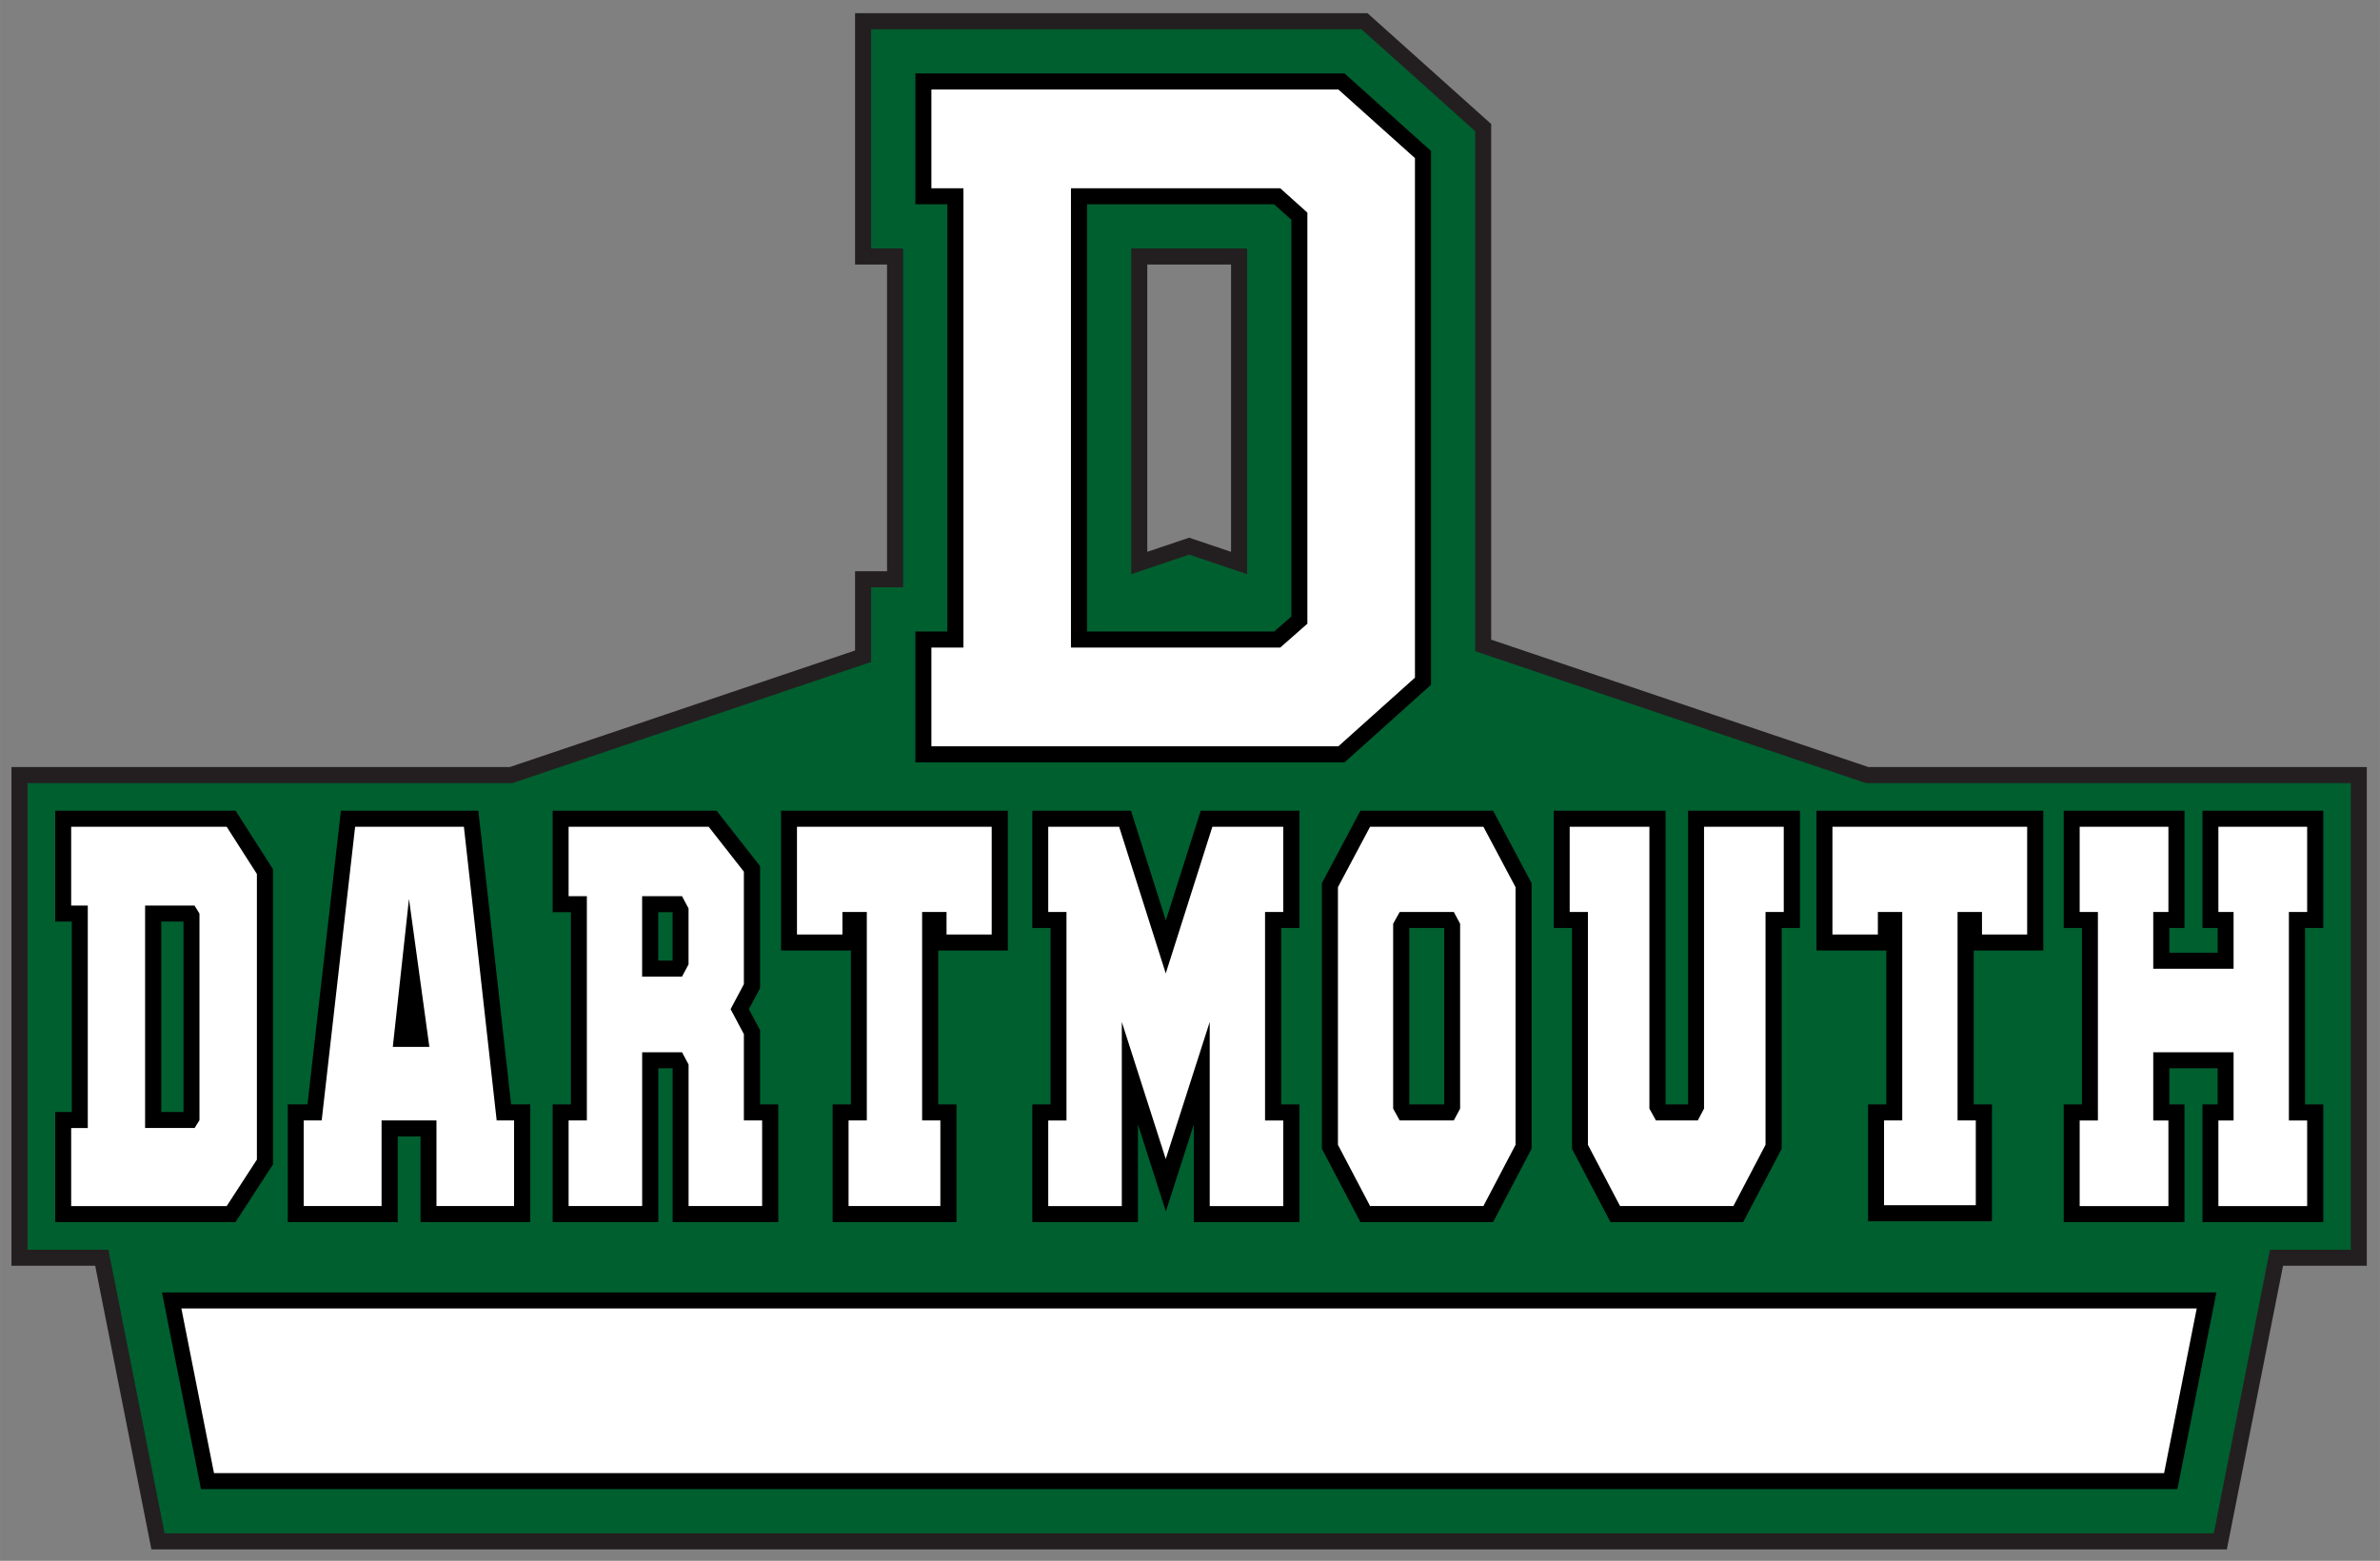 <?xml version="1.0" encoding="UTF-8" standalone="no"?>
<svg xmlns:rdf="http://www.w3.org/1999/02/22-rdf-syntax-ns#" xmlns="http://www.w3.org/2000/svg" xml:space="preserve" height="127.03" viewBox="0 0 193.669 127.031" width="193.67" version="1.1" xmlns:cc="http://creativecommons.org/ns#" xmlns:dc="http://purl.org/dc/elements/1.1/"><rect x="0" y="0" width="193.669" height="127.031" fill="#808080" stroke="none"/><g transform="matrix(1.25 0 0 -1.25 -158.94 737.01)"><g transform="translate(.739 .739)"><path d="m215.04 588.01h-32.963v-16.366h2.082v-19.97h-2.082v-5.159c-1.326-0.447-22.167-7.486-22.479-7.59h-32.44v-32.471h5.451c0.304-1.531 3.66-18.469 3.66-18.469h135.11s3.354 16.938 3.658 18.469h5.453v32.471h-32.445c-0.31 0.105-23.224 7.843-24.556 8.294v33.574l-8.053 7.217h-0.399zm-8.488-16.366v-18.705c-1.109 0.375-2.727 0.921-2.727 0.921s-1.617-0.546-2.727-0.921v18.705h5.454" fill="#231f20"/><path d="m69.953 1.305v17.848h2.603v27.572h-2.603v6.08l-29.188 9.857h-39.461v37.979h6.582l4.574 23.084h166.75l4.572-23.084h6.582v-37.979h-39.463l-31.789-10.736v-42.32l-9.26-8.301h-39.898zm21.166 17.848h9.43v26.506l-4.715-1.594-4.715 1.592v-26.504z" transform="matrix(.8 0 0 -.8 127.16 588.01)" fill="#005f2f"/><path d="m73.555 4.904v10.648h2.602v34.771h-2.602v10.65h34.922l7.035-6.312v-43.449l-7.035-6.309h-0.502-34.42zm13.967 10.648h15.221c0.344 0.309 1.109 0.994 1.406 1.262v32.285c-0.505 0.445-1.392 1.223-1.395 1.225h-15.232v-34.771zm22.248 49.355-3.135 5.898v21.617l3.131 5.967h10.801l3.129-5.967v-21.617l-3.135-5.898h-0.783-10.008zm-106.21 0.004v9.021h1.35v15.496h-1.35v8.961h14.67l3.051-4.697v-24.018l-3.045-4.764h-0.715-13.961zm23.246 0s-2.481 21.804-2.719 23.9h-1.605v9.578h8.947v-6.969h1.857v6.969h8.924v-9.576h-1.553c-0.234-2.101-2.668-23.902-2.668-23.902h-1.166-10.018zm17.232 0v8.258h1.486v15.645h-1.486v9.576h8.598v-12.518h1.156c0.004 0.007 0.006 0.012 0.01 0.02v12.498h8.596v-9.576h-1.484v-6.047s-0.591-1.108-0.91-1.707c0.319-0.598 0.91-1.709 0.91-1.709v-9.934l-3.537-4.506h-0.633-12.705zm18.584 0v11.377h5.684v12.525h-1.486v9.576h10.08v-9.576h-1.484v-12.525h5.662v-11.377h-1.305-17.15zm20.447 0v9.541h1.484v14.361h-1.484v9.576h8.596v-7.949c0.422 1.316 2.272 7.084 2.272 7.084s1.851-5.766 2.273-7.082v7.947h8.596v-9.576h-1.486v-14.361h1.486v-9.541h-1.307-6.725s-1.714 5.395-2.838 8.93c-1.124-3.535-2.838-8.93-2.838-8.93h-8.029zm42.434 0v9.541h1.482v17.971l3.131 5.967h10.801l3.131-5.967v-17.971h1.486v-9.541h-1.307-7.793v23.902h-1.836v-23.902h-9.096zm21.379 0v11.377h5.68v12.525h-1.482v9.508h10.08v-9.508h-1.484v-12.525h5.662v-11.377h-1.305-17.15zm20.119 0v9.541h1.484v14.361h-1.484v9.576h9.828v-9.576h-1.232v-2.941h3.93v2.941h-1.236v9.576h9.83v-9.576h-1.484v-14.361h1.484v-9.541h-1.305-8.525v9.541h1.236v2.016h-3.93v-2.016h1.232v-9.541h-9.828zm-114.37 8.258h1.156c0.004 0.006 0.006 0.01 0.01 0.018v3.9l-0.01 0.021h-1.156v-3.939zm-40.445 0.764h1.812v15.496h-1.812v-15.496zm101.56 0.52h2.842v14.361h-2.842v-14.361zm-101.5 29.664 3.174 16.008h160.83l3.172-16.008h-1.59-165.59z" transform="matrix(.8 0 0 -.8 127.16 588.01)"/><path d="m74.857 6.209v8.039h2.606v37.383h-2.606v8.037h33.117l6.232-5.588v-42.285l-6.232-5.586h-33.117zm11.357 8.039h17.027c0.345 0.307 1.815 1.63 2.211 1.982v33.459c-0.401 0.352-1.867 1.641-2.207 1.941h-17.031v-37.383zm24.342 51.967-2.617 4.918v20.969l2.617 4.984h9.221l2.615-4.984v-20.969l-2.615-4.918h-9.221zm-105.7 0.002v6.414h1.352v18.104h-1.352v6.352h12.656l2.457-3.779v-23.25l-2.457-3.84h-12.656zm23.107 0-2.721 23.9h-1.463v6.969h6.336v-6.967l4.467-0.002v6.969h6.314v-6.967h-1.414l-2.668-23.902h-8.852zm17.371 0v5.648h1.486v18.254h-1.486v6.967h5.986v-7.004-5.512h3.246l0.531 0.998v11.518h5.986v-6.967h-1.486v-7.023l-1.08-2.035 1.08-2.033v-9.158l-2.863-3.652h-11.4zm18.584 0v8.768h3.697v-1.834h1.986v16.969h-1.486v6.967h7.471v-6.967h-1.484v-16.969h1.986v1.834h3.676v-8.768h-15.846zm20.447 0v6.934h1.484v16.969h-1.484v6.967h5.986v-14.984l3.576 11.152 3.578-11.152v14.984h5.984v-6.967h-1.482v-16.969h1.482v-6.934h-5.769l-3.793 11.934-3.793-11.934h-5.769zm42.432 0v6.934h1.484v18.951l2.615 4.984h9.223l2.615-4.984v-18.951h1.484v-6.934h-6.488v22.941l-0.508 0.961h-3.406l-0.531-0.961v-22.941h-6.488zm21.381 0v8.768h3.697v-1.834h1.984v16.969h-1.482v6.9h7.467v-6.9h-1.484v-16.969h1.988v1.834h3.676v-8.768h-15.846zm20.119 0v6.934h1.484v16.969h-1.484v6.967h7.221v-6.967h-1.234v-5.549h6.537v5.549h-1.236v6.967h7.223v-6.967h-1.486v-16.969h1.486v-6.934h-7.223v6.934h1.236v4.623h-6.537v-4.623h1.234v-6.934h-7.221zm-116.98 5.648h3.246l0.531 0.998v4.553l-0.531 0.996h-3.246v-6.547zm-18.971 0.223 1.658 12.045h-2.975l1.316-12.045zm-21.473 0.543h4.021c0.081 0.13 0.332 0.537 0.402 0.65v16.822c-0.035 0.059-0.316 0.502-0.395 0.631h-4.029v-18.104zm102.09 0.52h4.404l0.514 0.959v15.049l-0.514 0.961h-4.404l-0.531-0.961v-15.049l0.531-0.959zm-99.139 32.271 2.654 13.398h158.69l2.654-13.398h-164z" transform="matrix(.8 0 0 -.8 127.16 588.01)" fill="#fff"/></g></g></svg>
